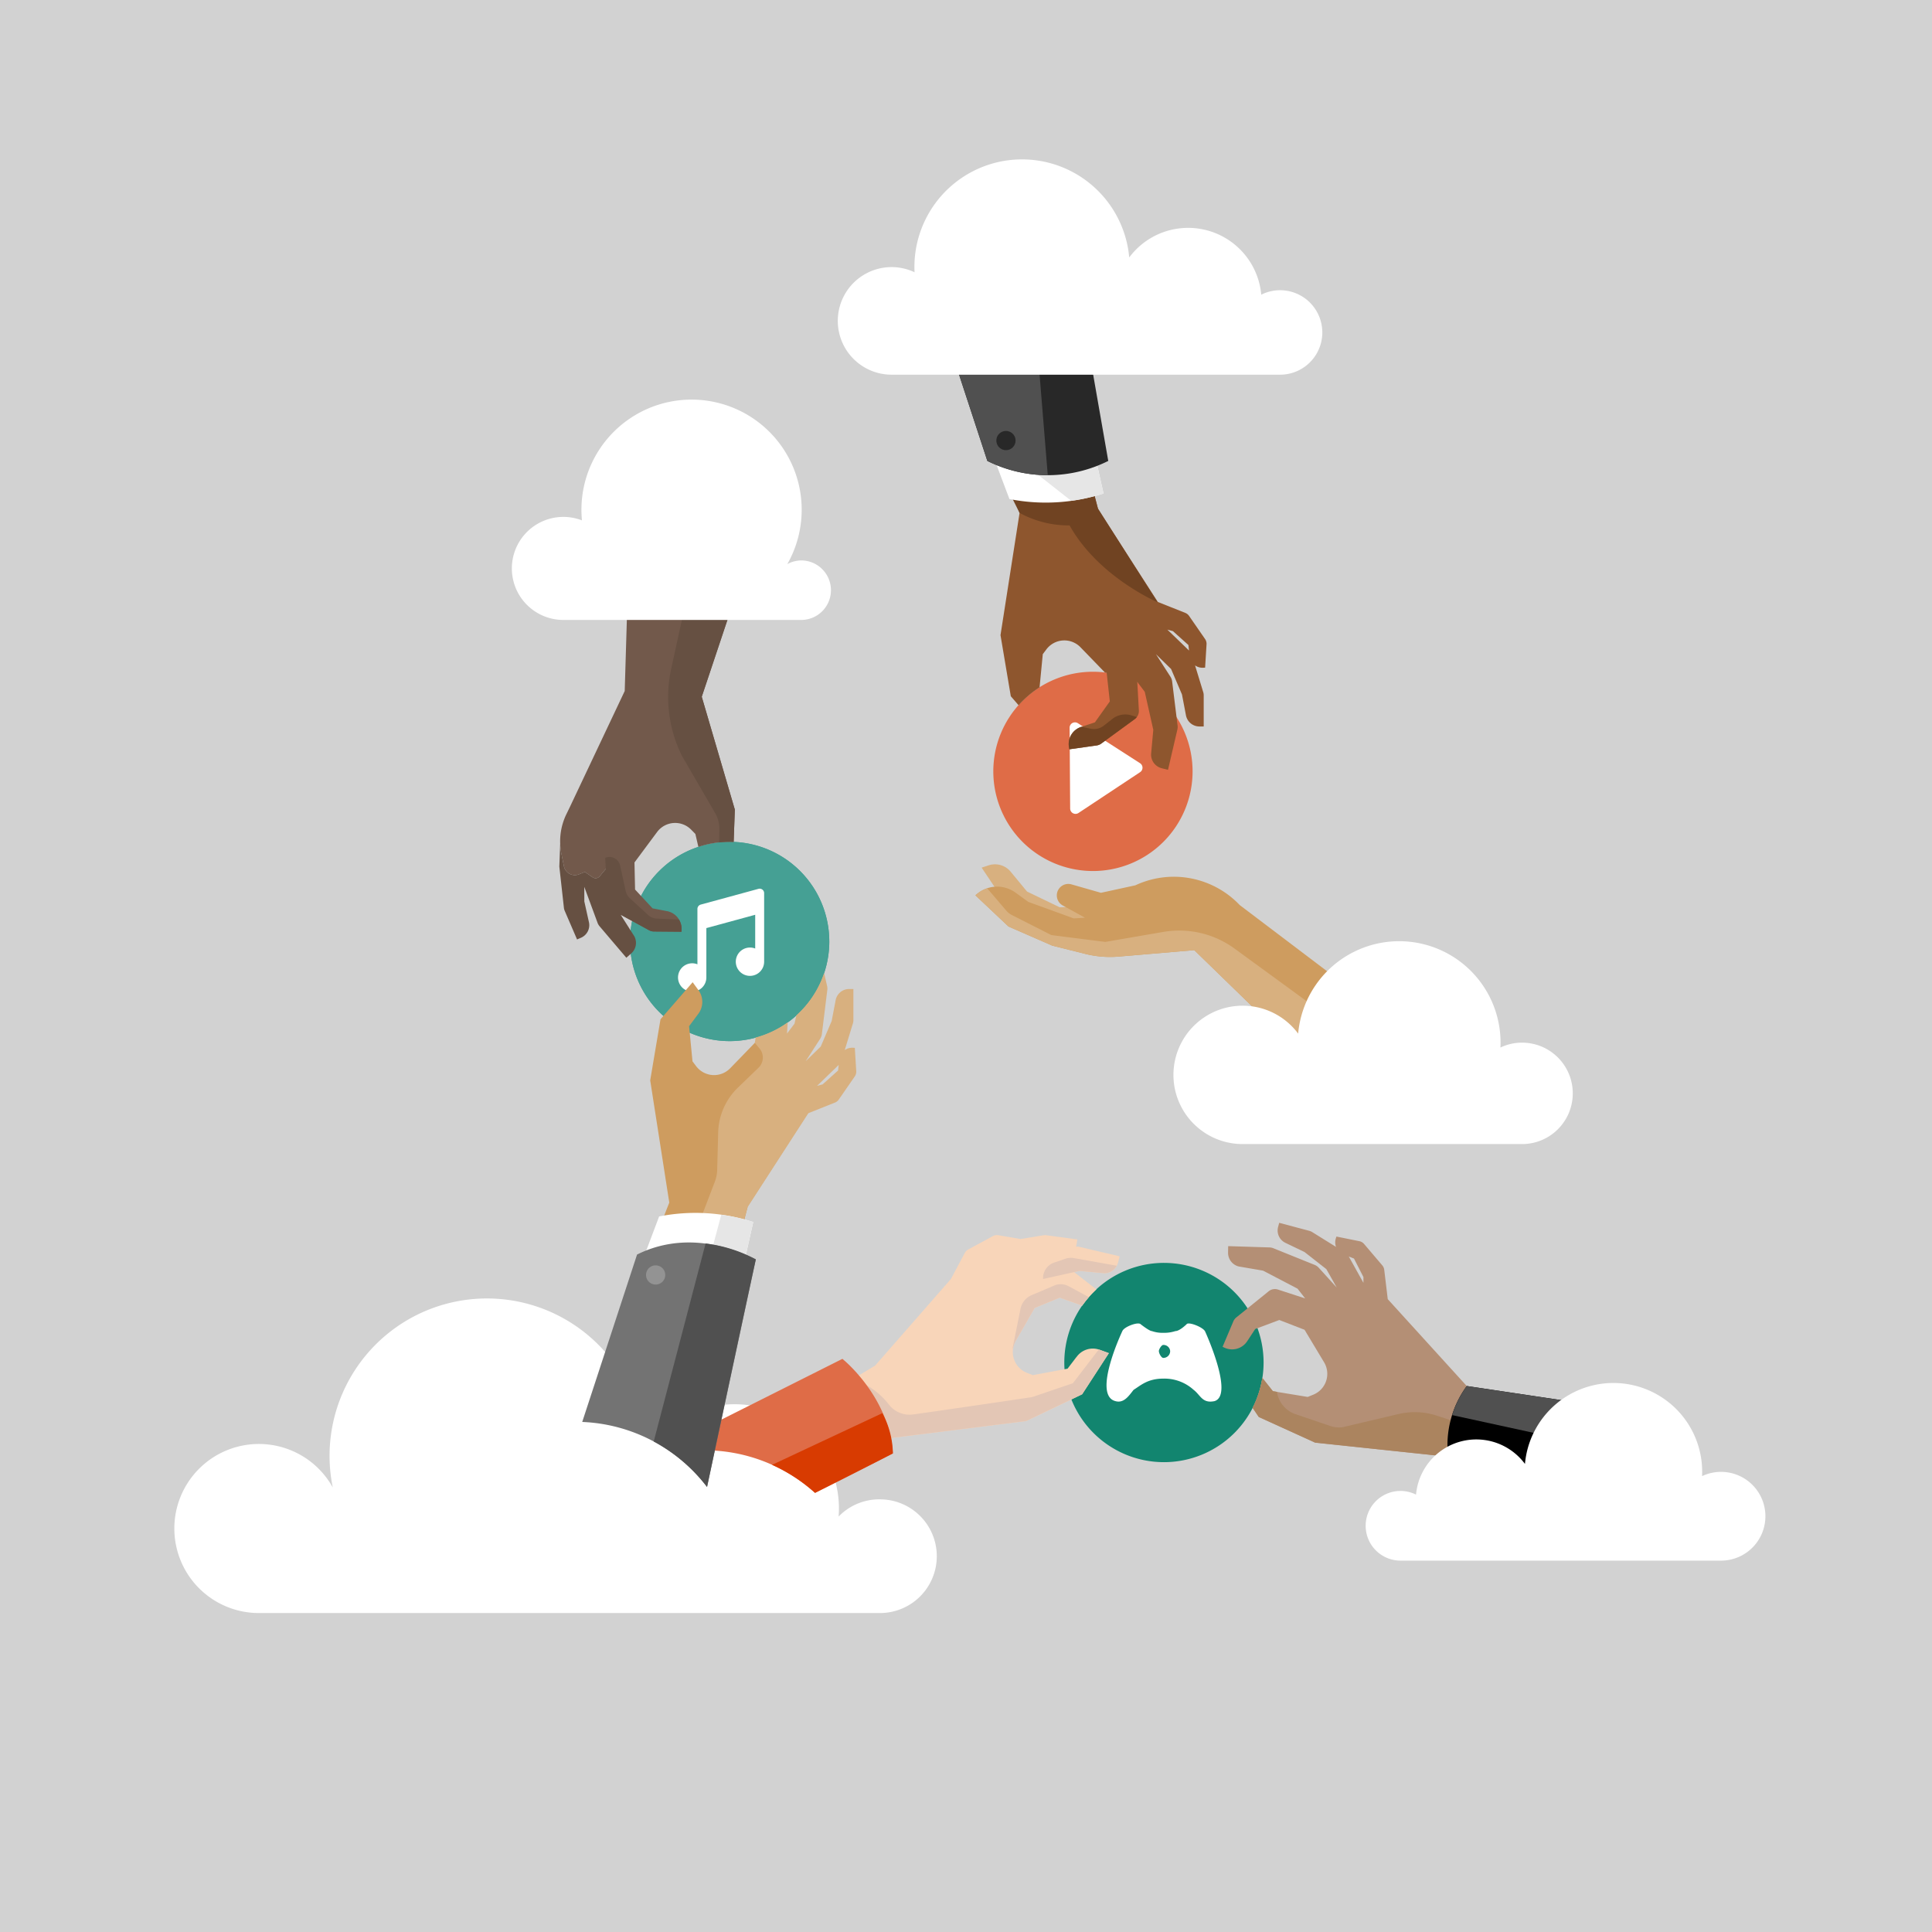 <svg xmlns="http://www.w3.org/2000/svg" viewBox="0 0 300 300"><title>MSC17-collaboration-007</title><path d="M300,0V300H0V0Z" fill="#d2d2d2"/><path d="M136.543,232.816a8.8,8.8,0,0,0-6.323,2.672c.031-.407.051-.816.051-1.229a16.2,16.2,0,0,0-24.036-14.189l-7.587-2.165a24.438,24.438,0,0,0-46.976,13.067,13.126,13.126,0,1,0-11.475,19.5h96.346a8.827,8.827,0,1,0,0-17.653" fill="#fff"/><path d="M196.209,211.575A15.472,15.472,0,1,1,180.738,196.1a15.471,15.471,0,0,1,15.471,15.471" fill="#12856f"/><path d="M215.49,201.732l-.547-4.557a1.308,1.308,0,0,0-.3-.687l-2.83-3.326a1.3,1.3,0,0,0-.733-.431l-3.559-.719-.093.287a2.008,2.008,0,0,0,.03,1.318l-3.7-2.3a1.657,1.657,0,0,0-.444-.193l-4.681-1.246-.172.643a2.13,2.13,0,0,0,1.134,2.465l2.973,1.43,3.388,2.655,1.608,2.855-2.786-3.069a1.733,1.733,0,0,0-.642-.447l-6.3-2.54a1.838,1.838,0,0,0-.722-.171l-6.405-.2-.016,1a2.189,2.189,0,0,0,1.666,2.16l3.769.647,5.358,2.8,1.175,1.512-4.213-1.374a1.549,1.549,0,0,0-1.525.326l-4.95,4a1.569,1.569,0,0,0-.461.611l-1.671,3.952.309.142a2.805,2.805,0,0,0,3.515-1.011l1.242-1.894,3.74-1.4,3.923,1.518,3.033,5.048a3.49,3.49,0,0,1-1.676,5.028l-.866.352-5.41-.89-1.417-1.785a2.936,2.936,0,0,0-.229-.266,15.347,15.347,0,0,1-1.5,4.644l.96,1.418,8.757,3.985,20.616,2.184,2.923-10.978Zm-3.777-3.433,0,.895-2.271-4.082.806.317Z" fill="#b48f75"/><path d="M181.7,209.782a1.045,1.045,0,0,1-1.076,1.071c-.27,0-.675-.667-.675-1.071,0-.267.405-.939.675-.939a1.03,1.03,0,0,1,1.076.939m5.4-3.09c-.415-.672-2.569-1.475-2.837-1.075,0,0-1.078,1.075-1.753,1.075a5.66,5.66,0,0,1-1.885.268,4.989,4.989,0,0,1-1.752-.268c-.407,0-1.762-1.075-1.762-1.075-.407-.4-2.56.4-2.834,1.075,0,0-4.714,9.938-1.077,10.873,1.351.4,2.158-.935,2.829-1.753,1.082-.671,2.168-1.741,4.6-1.741a6.759,6.759,0,0,1,4.714,1.741c1.077.818,1.346,2.157,3.245,1.753,3.1-.935-1.484-10.873-1.484-10.873" fill="#fff"/><path d="M167.149,210.717l-1.382,1.812-5.392,1-.871-.336a3.487,3.487,0,0,1-1.773-4.994l2.933-5.1,3.894-1.595,3.492,1.233a15.6,15.6,0,0,1,2.2-2.518l-3.456-2.682.841-.187,3.809.355a2.188,2.188,0,0,0,2.169-1.653l.245-.97-6.239-1.469a1.8,1.8,0,0,0-.548-.036,2.2,2.2,0,0,0,.122-.462l.088-.659-4.8-.646a1.678,1.678,0,0,0-.485.007l-3.522.58-3.45-.595a1.307,1.307,0,0,0-.839.138l-3.841,2.077a1.308,1.308,0,0,0-.529.534l-2.157,4.051-11.764,13.443-6.67,4.035,4.167,8.975,5.4-1.812,20.569-2.583,8.678-4.153,4.149-6.385-1.432-.526a3.088,3.088,0,0,0-3.6,1.131" fill="#f8d5b9"/><path d="M170.748,209.586c-.043-.016-.086-.021-.13-.036l-4.024,5.239-6.314,2.147s-7.592,1.155-18.493,2.7A4.049,4.049,0,0,1,138,218.062a11.521,11.521,0,0,0-3.777-3.145l-1.731,1.538,3.086,7.856,3.207-1.078,20.57-2.582,8.677-4.155,4.149-6.384Z" fill="#e3c6b5"/><path d="M173.408,196.541l-6.681-1.189a2.556,2.556,0,0,0-1.269.1l-1.757.595a2.556,2.556,0,0,0-1.737,2.492v.063l5.667-1.257,3.809.354a2.182,2.182,0,0,0,1.967-1.154" fill="#e3c6b5"/><path d="M169.077,201.421l-3.161-1.706a2.544,2.544,0,0,0-2.162-.116l-3.553,1.507a2.944,2.944,0,0,0-1.735,2.126l-1.232,6.108.087-.013a3.441,3.441,0,0,1,.41-1.133l2.933-5.1,3.894-1.595,3.492,1.233a15.437,15.437,0,0,1,1.027-1.306" fill="#e3c6b5"/><path d="M156.209,140.366l-3.783-5.642,1.1-.358a3.155,3.155,0,0,1,3.411.991l2.543,3.086,5.064,2.435,7.371-.256.257,3.718-10.064-.577Z" fill="#d8b07f"/><path d="M192.507,140.541a14.139,14.139,0,0,0-10.413-4.4h0a14.117,14.117,0,0,0-5.8,1.331l-5.34,1.161-4.576-1.308a1.784,1.784,0,0,0-1.35,3.279l3.451,1.9-1.756.105-7.051-2.564-1.98-1.439a4.866,4.866,0,0,0-6.225.423l5.128,4.839,6.8,2.971,5.141,1.286a15.8,15.8,0,0,0,5.172.414l11.738-1,14.154,13.76h16.718v-2.726Z" fill="#ce9c5f"/><path d="M210.882,161.295,191.706,147.3a14.582,14.582,0,0,0-11.065-2.592l-9.015,1.551-8.366-1.058-6.127-3.108a2.847,2.847,0,0,1-.878-.69l-2.957-3.463a4.815,4.815,0,0,0-1.833,1.086l5.128,4.838,6.8,2.972,5.141,1.285a15.8,15.8,0,0,0,5.172.414l11.739-1,14.153,13.761Z" fill="#d8b07f"/><path d="M128.773,146.19A15.472,15.472,0,1,1,113.3,130.719a15.472,15.472,0,0,1,15.471,15.471" fill="#45a094"/><path d="M128.773,146.19A15.472,15.472,0,1,1,113.3,130.719a15.472,15.472,0,0,1,15.471,15.471" fill="#45a094"/><path d="M118.655,138.687a.693.693,0,0,0-.876-.669l-8.972,2.447a.7.7,0,0,0-.511.67v8.6a2.2,2.2,0,1,0,1.387,2.046v-.04h0v-7.627l7.585-2.069v5.244a2.2,2.2,0,1,0,1.387,2.046v-.041h0Z" fill="#fff"/><path d="M126.348,171.43l-8.343-10.32-4.621,4.769a3.488,3.488,0,0,1-5.289-.326l-.564-.745L107,159.35l1.36-1.828a3.088,3.088,0,0,0,.094-3.771l-.9-1.231-4.991,5.75-1.6,9.487,2.962,18.984L99.75,197.35l13.365,1.538,2.975-11.46-.019-.045Z" fill="#ce9c5f"/><path d="M132.736,162.709l-.3-.016a2,2,0,0,0-1.266.368l1.273-4.164a1.65,1.65,0,0,0,.071-.48v-4.843h-.665a2.127,2.127,0,0,0-2.09,1.73l-.618,3.24-1.694,3.957-2.344,2.29,2.249-3.483a1.758,1.758,0,0,0,.267-.736l.831-6.743a1.85,1.85,0,0,0-.02-.741l-.463-1.991a15.464,15.464,0,0,1-4.307,6.562l-.292,1.3-1.158,1.525.095-1.729a15.393,15.393,0,0,1-4.965,2.355l-.135.825.732.871a2.191,2.191,0,0,1-.154,2.989l-3.21,3.1a10.024,10.024,0,0,0-3.054,6.939l-.155,5.839a5.489,5.489,0,0,1-.358,1.805l-2.166,5.666.673,1.058,5.577.769,1-3.546,9.431-14.567,4.136-1.65a1.315,1.315,0,0,0,.587-.468l2.484-3.591a1.3,1.3,0,0,0,.229-.819Zm-2.6,3.518-2.4,2.153-.865.232,3.36-3.245Z" fill="#d8b07f"/><path d="M109.355,225.2a25.6,25.6,0,0,1,17.207,6.615c2.232-1.111,6.527-3.265,12.083-6.131-.566-8.888-7.837-14.681-7.837-14.681l-24.6,12.353c.412.264-.268,2.065.5,1.985a24.994,24.994,0,0,1,2.653-.141" fill="#df6c47"/><path d="M126.557,231.812c2.458-1.232,7.253-3.642,12.088-6.126a13.557,13.557,0,0,0-1.635-6.25l-17.13,8.025a25.678,25.678,0,0,1,6.677,4.351" fill="#d83b01"/><path d="M115.615,195.773l1.346-6.019-.2-.065a29.124,29.124,0,0,0-14.41-.8l-2.6,6.885,7.8,2.575Z" fill="#fff"/><path d="M112,188.628l-1.528,5.712,4.928,1.5.215-.069,1.346-6.019-.2-.065A29.033,29.033,0,0,0,112,188.628" fill="#e6e6e6"/><path d="M236.345,161.9a7.816,7.816,0,0,0-3.358.76c.011-.252.018-.5.018-.76a15.745,15.745,0,0,0-31.428-1.4,10.743,10.743,0,1,0-8.624,17.151h43.392a7.874,7.874,0,0,0,0-15.748" fill="#fff"/><path d="M185.183,119.779a15.471,15.471,0,1,1-15.47-15.47,15.471,15.471,0,0,1,15.47,15.47" fill="#df6c47"/><path d="M166.174,125.551,166.09,113a.831.831,0,0,1,1.282-.7l9.653,6.21a.831.831,0,0,1,.009,1.392l-9.568,6.339a.833.833,0,0,1-1.292-.688" fill="#fff"/><path d="M187.13,103.671l.221-3.624a1.3,1.3,0,0,0-.229-.819l-2.484-3.591a1.3,1.3,0,0,0-.588-.467l-4.262-1.7L170.465,79l.019-.045L167.51,67.493l-13.366,1.538,4.175,10.609-2.962,18.984,1.6,9.486,1.211,1.4a15.5,15.5,0,0,1,3.255-2.775l.5-5.159.563-.746a3.489,3.489,0,0,1,5.29-.325l3.809,3.932c.087.01.172.029.26.04l.485,4.439-2.317,3.253-2.15.714a2.8,2.8,0,0,0-1.88,3.136l.057.334,4.25-.6a1.575,1.575,0,0,0,.708-.288l5.137-3.755a1.556,1.556,0,0,0,.708-1.39l-.244-4.426,1.158,1.527,1.325,5.9-.344,3.809a2.188,2.188,0,0,0,1.659,2.165l.97.242,1.453-6.242a1.845,1.845,0,0,0,.02-.74l-.832-6.745a1.745,1.745,0,0,0-.267-.736L179.5,101.59l2.344,2.289,1.693,3.957.618,3.241a2.129,2.129,0,0,0,2.09,1.73h.665v-4.844a1.591,1.591,0,0,0-.072-.48l-1.271-4.163a2,2,0,0,0,1.267.367Zm-5.86-5.9.863.233,2.4,2.153.1.86Z" fill="#8e562e"/><path d="M158.319,79.639a15.814,15.814,0,0,0,7.761,1.944c4.487,8.013,13.654,11.923,13.654,11.923l-9.251-14.554-1.133-4.228-12.437,2.115Z" fill="#704322"/><path d="M175.747,111.1a3.262,3.262,0,0,0-3.022.535l-1.329,1.046a2.468,2.468,0,0,1-2,.478l-1.472-.3-.052.018a2.8,2.8,0,0,0-1.88,3.137l.057.334,4.249-.6a1.564,1.564,0,0,0,.708-.288l5.137-3.754a1.559,1.559,0,0,0,.379-.363Z" fill="#704322"/><path d="M170.009,70.607l1.346,6.02-.2.065a29.128,29.128,0,0,1-14.411.8l-2.6-6.885,7.805-2.575Z" fill="#fff"/><path d="M166.333,77.762a29.024,29.024,0,0,0,4.818-1.071l.2-.064-1.346-6.02-4.341-1.386-6.383,3Z" fill="#e6e6e6"/><path d="M153.315,71.572l.075.036a20.99,20.99,0,0,0,18.7-.036l-5.107-29.2H143.74Z" fill="#282828"/><path d="M160.14,42.369h-16.4l9.574,29.2.075.037a20.98,20.98,0,0,0,9.306,2.177ZM156.206,69.9a1.49,1.49,0,1,1,1.49-1.49,1.49,1.49,0,0,1-1.49,1.49" fill="#505050"/><path d="M198.768,45.065a6.518,6.518,0,0,0-2.922.693,11.4,11.4,0,0,0-20.5-5.78,16.711,16.711,0,0,0-33.356,1.489c0,.271.008.539.02.807a8.353,8.353,0,1,0-3.563,15.907h60.323a6.558,6.558,0,1,0,0-13.116" fill="#fff"/><path d="M103.558,141.478l-2.225-.428-2.72-2.922-.091-4.207,3.513-4.727a3.488,3.488,0,0,1,5.287-.365l.655.666.467,2.013a15.393,15.393,0,0,1,4.858-.789c.209,0,.414.011.621.019l.182-5.023-5.139-17.52,6.506-19.464a2.342,2.342,0,0,0-1.57-.8H97.587L97.006,107.3l-8.548,18.076-.506,1.041a9.638,9.638,0,0,0-.786,6.108l.4,1.982a1.723,1.723,0,0,0,2.339,1.258l.906-.368,1.216.832a.818.818,0,0,0,1.087-.15l1.214-1.47,0,5.5a1.555,1.555,0,0,0,.883,1.285l5.581,3.054a1.584,1.584,0,0,0,.74.193l4.292.038.013-.338a2.8,2.8,0,0,0-2.273-2.865" fill="#72594b"/><path d="M105.421,142.785,102,142.642a2.152,2.152,0,0,1-1.367-.566l-2.828-2.6a2.154,2.154,0,0,1-.648-1.126l-.865-3.951a1.691,1.691,0,0,0-2.314-1.191l.086,1.719-.949,1.149a.818.818,0,0,1-1.087.15l-1.216-.833-.907.369a1.721,1.721,0,0,1-2.338-1.257l-.4-1.983a9.694,9.694,0,0,1-.179-1.515l-.136,3.553.711,6.4a1.618,1.618,0,0,0,.124.469l1.918,4.448.611-.264a2.128,2.128,0,0,0,1.235-2.415l-.717-3.221-.006-2.267,2.021,5.475a1.852,1.852,0,0,0,.356.65l4.153,4.882.752-.661a2.186,2.186,0,0,0,.481-2.684l-2.052-3.228-.022-.087,4.37,2.391a1.581,1.581,0,0,0,.74.193l4.291.039.013-.34a2.775,2.775,0,0,0-.41-1.557" fill="#665042"/><path d="M105.876,117.34l5.167,8.907a4.884,4.884,0,0,1,.658,2.522l-.03,2.046a15.406,15.406,0,0,1,1.63-.1c.21,0,.415.011.622.019l.182-5.023-5.138-17.52,6.5-19.464a2.339,2.339,0,0,0-1.57-.8H97.587l8.847,5.833-2.209,10.075a20.553,20.553,0,0,0,1.651,13.5" fill="#665042"/><path d="M124.478,87.024a4.6,4.6,0,0,0-2.222.57,17.1,17.1,0,1,0-31.97-8.425c0,.552.028,1.1.079,1.634a8,8,0,1,0-2.889,15.462h37a4.621,4.621,0,0,0,0-9.241" fill="#fff"/><path d="M109.792,230.9l7.571-35.343c-5.884-2.943-12.472-3.7-18.366-.787l-.076.038L90.407,220.8a25.662,25.662,0,0,1,19.385,10.1" fill="#737373"/><path d="M109.785,230.892c1.906-8.968,5.94-27.917,7.578-35.334a22.007,22.007,0,0,0-7.8-2.469l-8.052,30.743a25.8,25.8,0,0,1,8.279,7.06" fill="#505050"/><path d="M103.3,197.975a1.491,1.491,0,1,1-1.49-1.49,1.49,1.49,0,0,1,1.49,1.49" fill="#939393"/><path d="M223.136,219.83a11.049,11.049,0,0,0-5.979-.258l-8.67,2.041a4.289,4.289,0,0,1-1.947-.194l-5.387-1.833a4.3,4.3,0,0,1-2.864-3.463l-.638-.106-1.417-1.785a3.147,3.147,0,0,0-.225-.261A15.339,15.339,0,0,1,194.5,218.6l.964,1.424,8.757,3.985,20.615,2.183,1.423-5.338Z" fill="#ab845f"/><path d="M227.76,215.219h0a15.554,15.554,0,0,0-2.975,10.08l.051.9,21.5,9.1V217.993Z"/><path d="M227.76,215.219a15.54,15.54,0,0,0-2.274,4.517l20.854,4.542V219.5l-.089-1.517Z" fill="#505050"/><path d="M217.47,231.513a5.377,5.377,0,0,1,2.411.572,9.4,9.4,0,0,1,16.914-4.768,13.786,13.786,0,0,1,27.518,1.228q0,.335-.016.666a6.891,6.891,0,1,1,2.94,13.122H217.47a5.41,5.41,0,0,1,0-10.82" fill="#fff"/></svg>